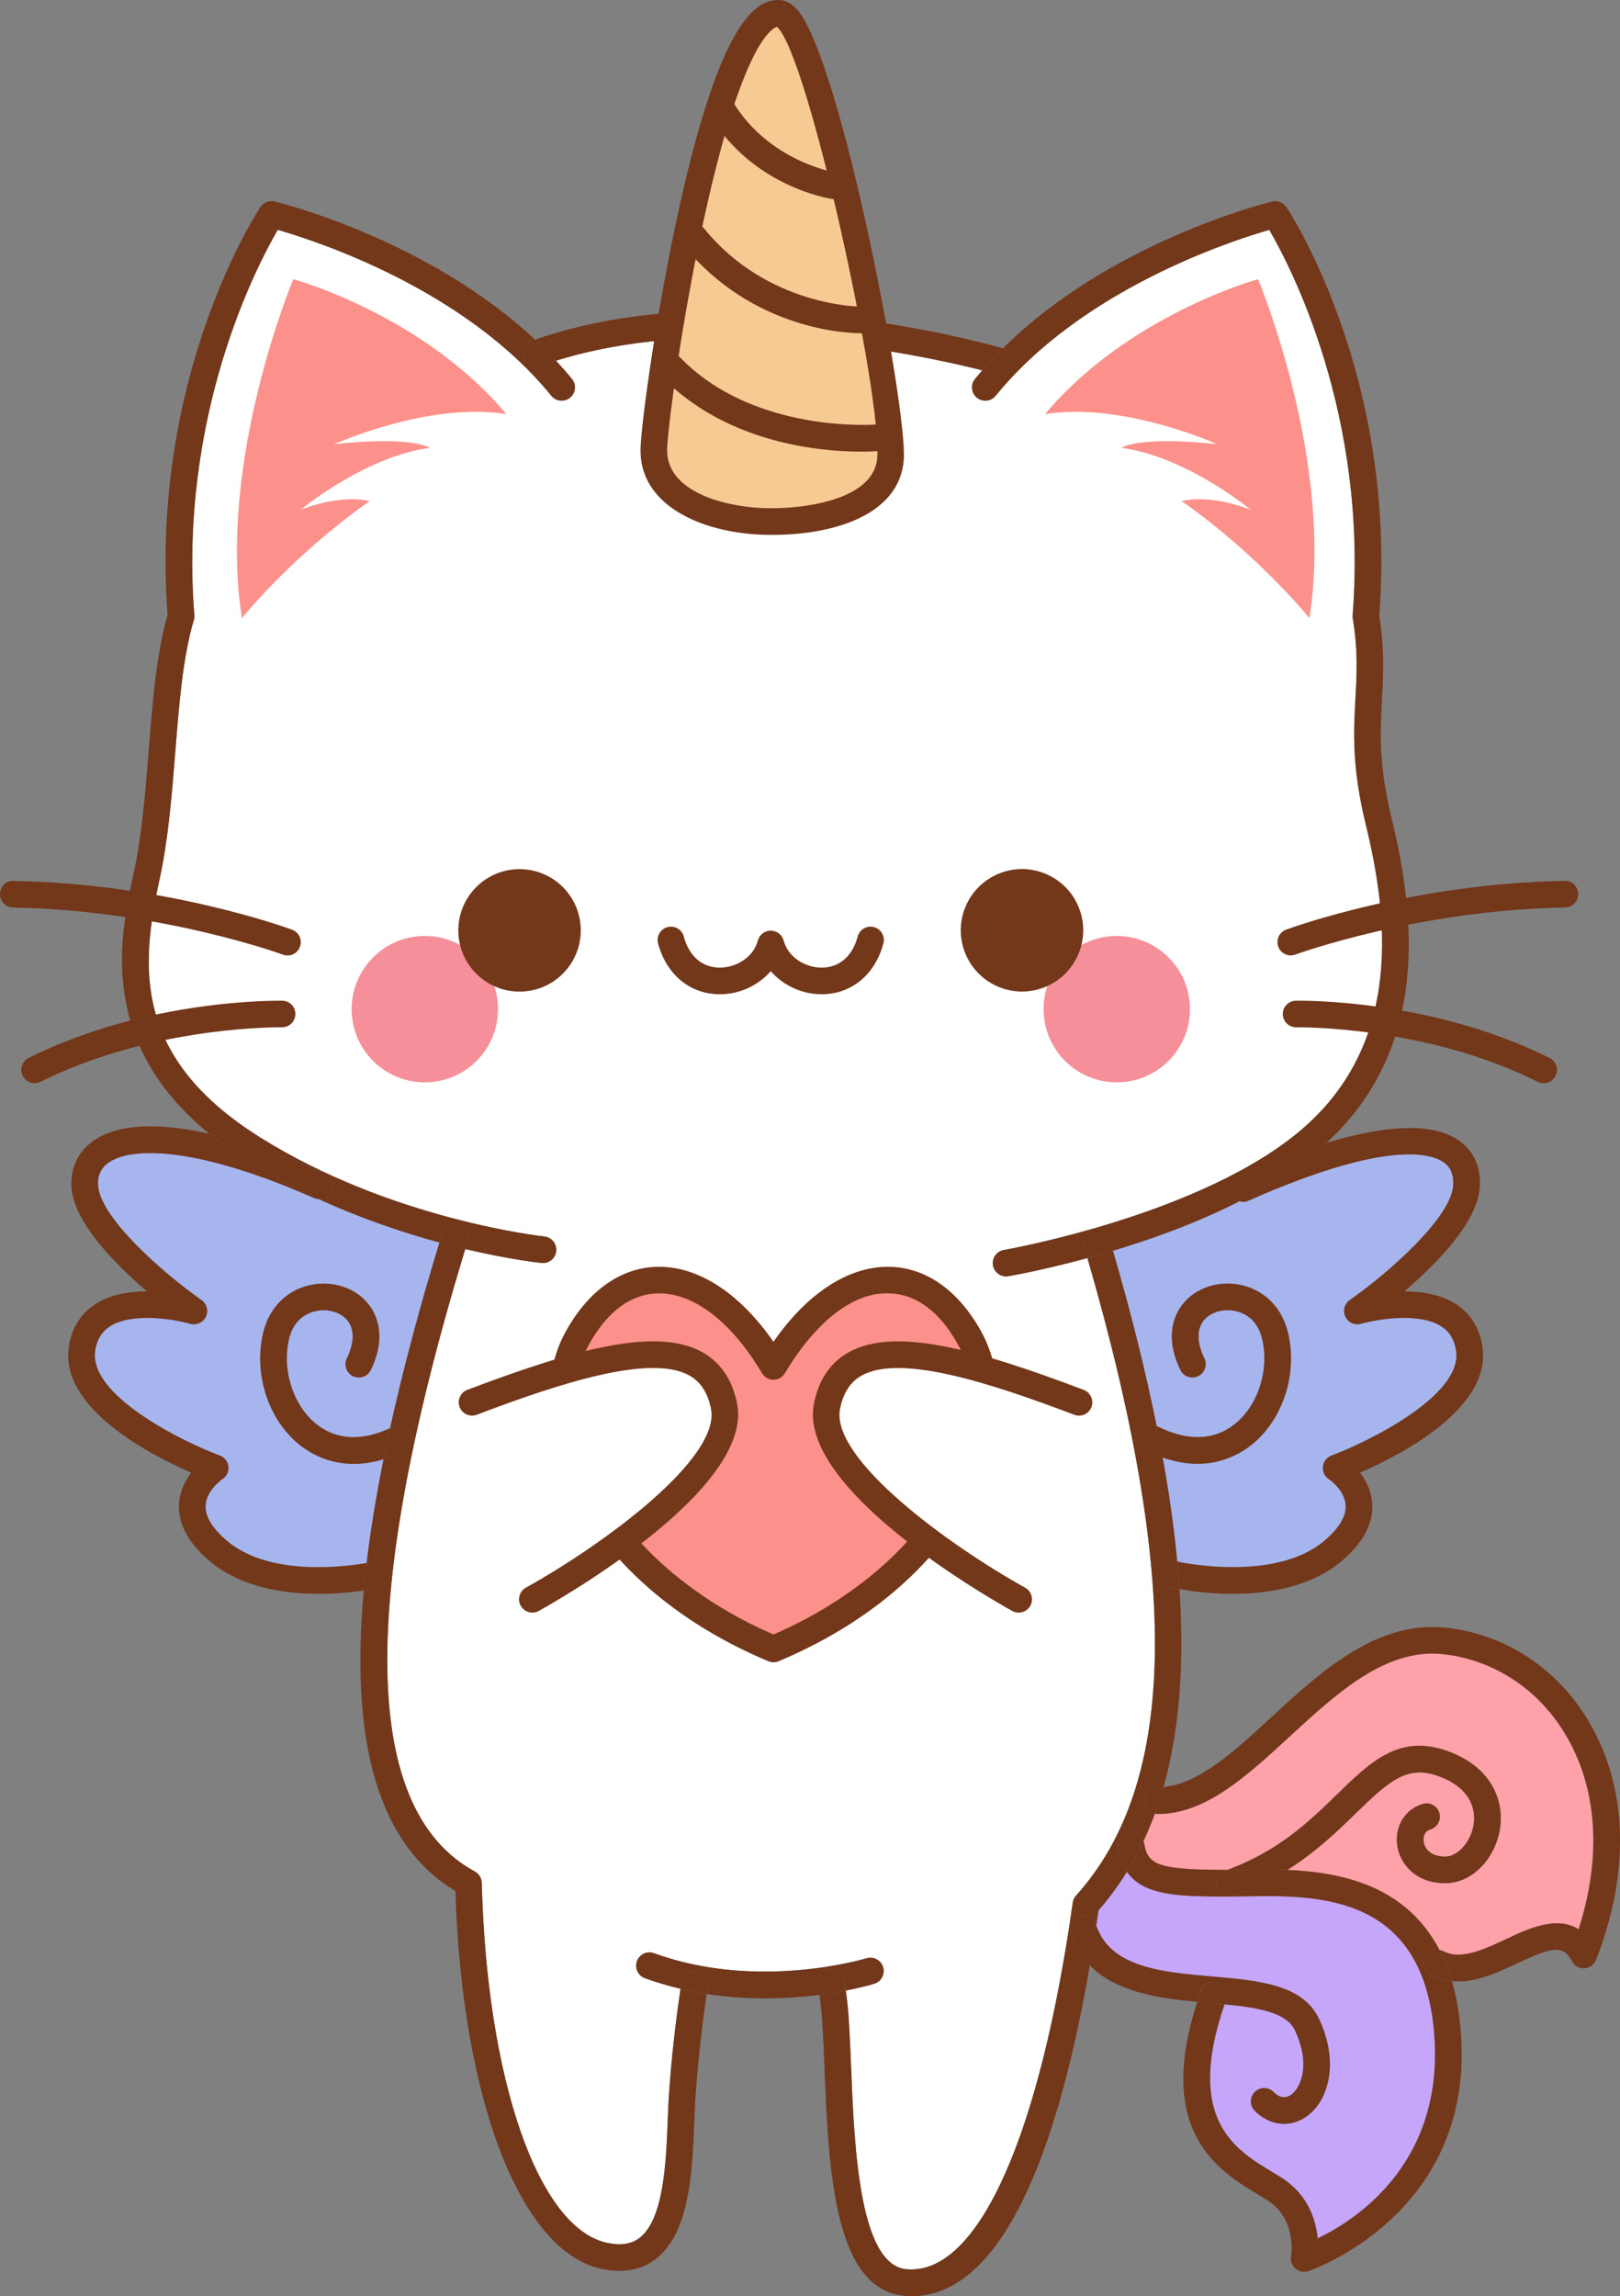 <?xml version="1.0" encoding="UTF-8"?>
<svg id="Layer_2" data-name="Layer 2" xmlns="http://www.w3.org/2000/svg" viewBox="0 0 472.58 669.77">
  <rect x="0" y="0" width="472.58" height="669.77" fill="#808080" stroke="none"/>
  <defs>
    <style>
      .cls-1 {
        fill: #c5a6fb;
      }

      .cls-1, .cls-2, .cls-3, .cls-4, .cls-5, .cls-6, .cls-7, .cls-8 {
        stroke-width: 0px;
      }

      .cls-2 {
        fill: #f58f99;
      }

      .cls-3 {
        fill: #f7ca94;
      }

      .cls-4 {
        fill: #fc908a;
      }

      .cls-5 {
        fill: #fff;
      }

      .cls-6 {
        fill: #a7b5ee;
      }

      .cls-7 {
        fill: #ffa1a8;
      }

      .cls-8 {
        fill: #73371a;
      }
    </style>
  </defs>
  <g id="objects">
    <g>
      <path class="cls-5" d="m293.48,372.32c-1.86,0-3.5-1.34-3.82-3.23-.36-2.11,1.06-4.12,3.17-4.48.58-.1,58.29-10.23,87.39-35.59,29.38-25.61,24.45-62.8,18.19-88.55-4.1-16.87-3.55-26.99-3.01-36.79.39-7.18.77-13.96-.78-23.28-.05-.31-.07-.63-.04-.94,4.6-58.52-18.26-102.03-24.32-112.42-11.22,3.22-54.54,17.29-79.82,48.4-1.35,1.66-3.8,1.92-5.46.56-1.66-1.35-1.92-3.8-.57-5.46.7-.86,1.42-1.69,2.14-2.52-15.23-3.88-76.77-17.78-124.36-2.81,1.6,1.73,3.16,3.49,4.66,5.33,1.35,1.66,1.1,4.11-.56,5.46-1.66,1.35-4.11,1.1-5.46-.56-25.32-31.16-68.59-45.18-79.81-48.4-6.06,10.4-28.92,54.01-24.33,112.42.04.47-.01.95-.15,1.41-3.2,10.81-4.27,24.27-5.41,38.52-1,12.52-2.03,25.46-4.62,37.29-5.52,25.21-7.79,51.78,29.33,75.07,38.32,24.05,82.52,28.88,82.96,28.93,2.13.22,3.68,2.13,3.46,4.26-.21,2-1.89,3.48-3.86,3.48-.13,0-.27,0-.4-.02-.81-.08-9.49-1.03-22.28-4.06-31.22,102.52-30.3,163.62,2.79,181.56,1.22.66,1.99,1.92,2.03,3.31,1.48,57.53,16.5,100.7,36.53,105,4.04.87,7.15.39,9.52-1.45,7.04-5.46,7.7-22.01,8.19-34.09l.11-2.76c.64-14.83,2.83-30.44,3.63-35.8-3.45-.82-6.92-1.82-10.4-3.09-2.01-.74-3.05-2.97-2.31-4.98.74-2.01,2.97-3.05,4.98-2.31,30.25,11.07,61.64,1.59,61.96,1.49,2.05-.63,4.22.51,4.86,2.56.63,2.05-.51,4.22-2.56,4.86-.4.12-3.44,1.04-8.32,1.99.88,5.62,1.2,13.49,1.55,22.34.93,22.94,2.33,57.6,16.08,58.93.49.05.99.07,1.48.07,20.06,0,37.59-39.69,47.1-106.99.11-.77.44-1.48.96-2.06,29.56-32.77,30.62-91.93,3.32-185.97-12.82,3.49-22.12,5.13-23.07,5.29-.22.04-.44.06-.66.06Z"/>
      <path class="cls-6" d="m91.61,349.47c-33.64-14.89-52.98-15.13-59.86-10.39-2.28,1.57-3.31,3.74-3.16,6.63.49,9.36,18.77,25.52,30.18,33.51,1.55,1.09,2.09,3.14,1.27,4.86-.82,1.71-2.75,2.58-4.58,2.05-4.25-1.22-16.75-3.48-23.34.72-2.42,1.54-3.84,3.84-4.35,7.04-2.12,13.27,26.23,26.94,36.33,30.68,1.38.51,2.35,1.75,2.51,3.21.16,1.46-.51,2.88-1.74,3.68-.03.02-4.63,3.14-4.9,7.6-.19,3.19,1.86,6.64,6.08,10.27,12.21,10.47,33.87,7.8,40.9,6.59,1.13-9.44,2.77-19.54,4.94-30.29-3.16.96-6.07,1.37-8.71,1.37-7.38,0-12.72-3.09-15.81-5.58-9.2-7.38-13.53-20.94-10.52-32.97,1.77-7.07,6.88-12.16,13.68-13.62,6.53-1.4,13.2.81,16.99,5.63,2.29,2.91,5.42,9.27.65,19.15-.93,1.93-3.25,2.75-5.18,1.81-1.93-.93-2.74-3.25-1.81-5.18,2.17-4.51,2.26-8.42.24-10.99-1.94-2.47-5.66-3.61-9.27-2.84-2.29.49-6.34,2.17-7.77,7.91-2.26,9.04,1.04,19.57,7.85,25.03,5.85,4.69,13.3,5.1,21.57,1.21,3.64-16.56,8.45-34.61,14.39-54.13-10.38-2.81-22.58-6.87-35.17-12.65-.47-.02-.95-.12-1.41-.32Z"/>
      <path class="cls-7" d="m333.81,537.87c.98,6.37,4.64,7.55,24.18,7.58,15.03-5.49,24.11-14.31,32.12-22.11,9.69-9.43,18.06-17.57,32-12.6,13.45,4.8,16.77,15.04,15.38,23.01-1.54,8.88-8.38,15.58-15.91,15.58-8.55,0-13.18-5.51-13.99-10.97-.82-5.6,2.24-10.59,7.43-12.15,2.05-.61,4.22.55,4.83,2.6.62,2.05-.55,4.22-2.6,4.83-2.29.69-2.05,3.11-1.98,3.59.31,2.1,2.13,4.34,6.3,4.34,3.62,0,7.4-4.19,8.26-9.14.52-3.02.56-10.48-10.35-14.38-8.98-3.21-14.12,1.26-23.97,10.85-5.38,5.24-11.63,11.3-20.01,16.56,15.69.66,34.64,4.54,44.4,23.35.39.07.77.18,1.14.37,5.07,2.67,11.81-.5,18.32-3.56,6.45-3.03,14.76-6.93,21.12-2.83,6.85-21.31,5.5-41.38-3.96-57.07-7.88-13.08-20.79-21.53-35.4-23.19-16.79-1.92-31.08,11.25-44.89,23.97-12.64,11.64-24.59,22.64-38.52,22.64-.29,0-.57-.04-.85-.1-1.01,2.75-2.12,5.41-3.32,7.97.11.27.19.55.24.85Z"/>
      <path class="cls-1" d="m358.69,553.21c-14.06,0-24.99-.03-29.96-7.21-2.47,4.01-5.23,7.76-8.28,11.24-.21,1.48-.43,2.92-.65,4.38,4.09,12.33,19.15,13.65,33.73,14.92,13.59,1.18,26.42,2.3,31.19,12.26,6.11,12.78,2.82,24.05-3.58,28.58-2.04,1.44-4.29,2.15-6.53,2.15-3.02,0-6.04-1.29-8.56-3.8-1.52-1.52-1.52-3.97,0-5.49,1.52-1.52,3.97-1.52,5.49,0,1.72,1.72,3.44,1.99,5.11.8,2.92-2.06,5.78-9.02,1.06-18.89-2.48-5.19-10.9-6.57-20.5-7.48-11.52,33.51,3.06,42.35,13.75,48.81,1.07.65,2.09,1.27,3.03,1.87,7.66,4.93,9.88,12.29,10.4,17.6,11.21-5.41,36.38-21.71,34.09-58.34-2.64-42.3-34.19-41.79-55.07-41.44-1.67.03-3.25.05-4.7.05,0,0,0,0,0,0s0,0-.01,0Z"/>
      <path class="cls-6" d="m386.45,449.34c4.23-3.63,6.28-7.08,6.09-10.27-.27-4.46-4.87-7.58-4.92-7.61-1.21-.81-1.88-2.24-1.71-3.69.17-1.45,1.13-2.69,2.5-3.19,10.1-3.75,38.46-17.43,36.33-30.68-.51-3.2-1.93-5.5-4.35-7.04-6.59-4.19-19.09-1.94-23.35-.72-1.82.52-3.76-.35-4.58-2.06-.82-1.71-.28-3.76,1.27-4.85,11.41-7.99,29.69-24.16,30.18-33.51.16-3.09-.77-5.29-2.86-6.73-3.7-2.55-16.66-6.56-56.91,11.26-.86.38-1.77.41-2.61.17-12.3,6.25-25.46,10.98-36.87,14.41,5.31,18.3,9.56,35.35,12.75,51.18.17.06.34.11.5.19,8.59,4.29,16.32,4.01,22.36-.84,6.81-5.46,10.11-15.99,7.85-25.03-1.44-5.74-5.49-7.42-7.77-7.91-3.6-.77-7.33.37-9.27,2.84-2.02,2.57-1.94,6.47.24,10.99.93,1.93.12,4.25-1.81,5.18-1.93.93-4.25.12-5.18-1.81-4.76-9.89-1.63-16.24.65-19.15,3.79-4.82,10.46-7.03,16.99-5.63,6.8,1.45,11.91,6.55,13.68,13.62,3.01,12.03-1.32,25.59-10.52,32.97-3.1,2.48-8.44,5.58-15.81,5.58-3.04,0-6.44-.54-10.16-1.85,1.93,10.69,3.35,20.81,4.25,30.37,2.16.46,28.96,5.88,43.04-6.18Z"/>
      <path class="cls-8" d="m96.73,347.49c-.66,1.5-2.16,2.36-3.71,2.3,12.58,5.78,24.79,9.83,35.17,12.65.3-.97.58-1.93.88-2.91.63-2.05,2.8-3.2,4.85-2.57,2.05.63,3.2,2.8,2.57,4.85-.26.86-.51,1.69-.77,2.54,12.79,3.03,21.47,3.98,22.28,4.06.14.01.27.02.4.02,1.96,0,3.65-1.49,3.86-3.48.22-2.13-1.33-4.04-3.46-4.26-.44-.05-44.64-4.88-82.96-28.93-37.12-23.29-34.84-49.86-29.33-75.07,2.59-11.83,3.62-24.78,4.62-37.29,1.13-14.25,2.21-27.71,5.41-38.52.13-.46.18-.93.15-1.41-4.59-58.4,18.27-102.01,24.33-112.42,11.22,3.22,54.5,17.24,79.81,48.4,1.35,1.66,3.8,1.92,5.46.56,1.66-1.35,1.92-3.8.56-5.46-1.5-1.84-3.06-3.61-4.66-5.33-1.36.43-2.71.87-4.04,1.35-2.02.72-4.24-.33-4.96-2.35-.72-2.02.33-4.24,2.35-4.96.18-.06.36-.12.53-.18-31.07-29.11-73.93-39.81-75.95-40.3-1.59-.39-3.25.27-4.15,1.63-1.33,2-32.29,49.72-27.08,118.97-3.27,11.44-4.36,25.03-5.5,39.41-.98,12.26-1.98,24.93-4.46,36.25-3.84,17.57-10.69,48.94,22.1,75.67,9.83,2.21,21.14,6.1,33.73,11.67,1.96.87,2.85,3.16,1.98,5.12Z"/>
      <path class="cls-8" d="m294.89,106.33c-.49,1.7-2.04,2.8-3.73,2.8-.36,0-.72-.05-1.08-.15-.09-.03-1.33-.38-3.52-.94-.72.83-1.44,1.67-2.14,2.52-1.35,1.66-1.1,4.11.57,5.46,1.66,1.35,4.11,1.1,5.46-.56,25.28-31.11,68.6-45.18,79.82-48.4,6.06,10.38,28.92,53.9,24.32,112.42-.03.31-.01.63.04.94,1.54,9.31,1.17,16.09.78,23.28-.54,9.79-1.09,19.92,3.01,36.79,6.26,25.74,11.19,62.93-18.19,88.55-29.09,25.36-86.81,35.49-87.39,35.59-2.11.36-3.53,2.37-3.17,4.48.32,1.89,1.96,3.23,3.82,3.23.22,0,.44-.02.66-.06.95-.16,10.26-1.8,23.07-5.29-.35-1.22-.69-2.42-1.06-3.65-.61-2.06.57-4.22,2.62-4.82,2.06-.61,4.22.57,4.82,2.62.37,1.25.71,2.47,1.07,3.71,11.42-3.43,24.58-8.16,36.87-14.41-1.08-.3-2.03-1.05-2.52-2.15-.87-1.96.02-4.25,1.98-5.12,9.55-4.23,18.23-7.5,26.01-9.83,30.65-28.29,25.55-67.46,18.93-94.68-3.83-15.75-3.31-25.3-2.8-34.53.39-7.17.8-14.58-.79-24.5,5.3-69.37-25.74-117.2-27.06-119.21-.9-1.36-2.56-2.02-4.15-1.63-2.08.51-47.38,11.82-78.6,42.86,1.87.71,2.92,2.73,2.35,4.69Z"/>
      <path class="cls-8" d="m162.19,105.23c47.6-14.97,109.14-1.07,124.36,2.81,1.92-2.22,3.92-4.35,5.98-6.4-.1-.04-.19-.09-.29-.12-3.21-.93-79.03-22.49-136.16-2.44,2.1,1.97,4.14,4.02,6.11,6.15Z"/>
      <path class="cls-8" d="m153.19,104.22c.72,2.02,2.94,3.07,4.96,2.35,1.33-.47,2.68-.92,4.04-1.35-1.97-2.14-4.02-4.19-6.11-6.15-.18.06-.36.12-.53.18-2.02.72-3.07,2.94-2.35,4.96Z"/>
      <path class="cls-8" d="m290.08,108.98c.36.1.72.15,1.08.15,1.68,0,3.23-1.1,3.73-2.8.57-1.96-.48-3.98-2.35-4.69-2.06,2.05-4.06,4.18-5.98,6.4,2.19.56,3.43.91,3.52.94Z"/>
      <path class="cls-8" d="m241.27,574.3c2.07-.54,4.19.7,4.74,2.78.28,1.05.51,2.25.72,3.57,4.88-.95,7.92-1.86,8.32-1.99,2.05-.63,3.19-2.81,2.56-4.86-.63-2.05-2.81-3.19-4.86-2.56-.31.1-31.7,9.58-61.96-1.49-2.01-.74-4.24.3-4.98,2.31-.74,2.01.3,4.24,2.31,4.98,3.48,1.27,6.96,2.27,10.4,3.09.16-1.1.27-1.78.29-1.91.34-2.12,2.33-3.54,4.45-3.22,2.12.34,3.56,2.33,3.22,4.45,0,.04-.13.83-.33,2.2,5.93.92,11.66,1.28,16.99,1.28,5.91,0,11.3-.44,15.92-1.04-.17-1.07-.35-2.03-.56-2.85-.54-2.07.7-4.19,2.78-4.74Z"/>
      <path class="cls-8" d="m194.89,615.93l-.11,2.76c-.48,12.08-1.15,28.62-8.19,34.09-2.37,1.84-5.49,2.31-9.52,1.45-20.03-4.29-35.05-47.47-36.53-105-.04-1.39-.81-2.65-2.03-3.31-33.09-17.95-34.01-79.04-2.79-181.56-2.38-.56-4.89-1.2-7.53-1.92-5.94,19.53-10.74,37.57-14.39,54.13.26-.12.52-.24.79-.37,1.92-.96,4.25-.18,5.21,1.74.96,1.92.18,4.25-1.74,5.21-2.15,1.08-4.21,1.89-6.17,2.49-2.16,10.76-3.81,20.86-4.94,30.29,1.4-.24,2.23-.43,2.28-.44,2.08-.48,4.17.82,4.66,2.91.48,2.09-.82,4.17-2.91,4.65-.29.07-2.08.47-4.86.88-4.15,45.45,4.74,74.43,26.72,87.68,1.94,60.97,18.96,105.13,42.6,110.2,1.84.39,3.6.59,5.27.59,4.07,0,7.64-1.17,10.64-3.5,9.89-7.68,10.61-25.55,11.19-39.91l.11-2.74c.61-13.97,2.69-29.08,3.5-34.62-2.51-.39-5.06-.9-7.63-1.51-.8,5.35-2.99,20.97-3.63,35.8Z"/>
      <path class="cls-8" d="m133.92,356.96c-2.05-.63-4.22.52-4.85,2.57-.3.98-.58,1.93-.88,2.91,2.64.72,5.16,1.35,7.53,1.92.26-.85.5-1.68.77-2.54.63-2.05-.52-4.22-2.57-4.85Z"/>
      <path class="cls-8" d="m203.26,575c-2.12-.32-4.11,1.1-4.45,3.22-.02.14-.13.81-.29,1.91,2.57.61,5.12,1.12,7.63,1.51.2-1.37.33-2.16.33-2.2.34-2.12-1.1-4.11-3.22-4.45Z"/>
      <path class="cls-8" d="m312.3,563.69c-.64-2.05.49-4.22,2.54-4.87,2.05-.64,4.23.49,4.87,2.54.03.09.07.17.1.26.22-1.45.44-2.9.65-4.38,3.05-3.48,5.8-7.23,8.28-11.24-1.26-1.82-2.15-4.09-2.59-6.95-.33-2.12,1.13-4.1,3.25-4.43,1.83-.29,3.53.75,4.19,2.39,1.2-2.57,2.32-5.22,3.32-7.97-1.74-.39-3.04-1.93-3.04-3.78,0-2.14,1.74-3.88,3.88-3.88.55,0,1.11-.04,1.66-.09,4.58-16.2,6.14-35.35,4.67-57.73-1.44-.26-2.35-.46-2.55-.5-2.09-.48-3.39-2.57-2.91-4.65.48-2.09,2.58-3.39,4.66-2.91.01,0,.07.01.15.03-.9-9.56-2.32-19.68-4.25-30.37-1.52-.54-3.09-1.19-4.72-2-1.92-.96-2.69-3.29-1.74-5.21.88-1.75,2.9-2.54,4.71-1.93-3.19-15.84-7.44-32.88-12.75-51.18-2.59.78-5.08,1.49-7.46,2.14,27.3,94.04,26.24,153.2-3.32,185.97-.52.57-.85,1.29-.96,2.06-9.51,67.31-27.04,107-47.1,106.99-.49,0-.99-.02-1.48-.07-13.76-1.33-15.16-36-16.08-58.93-.36-8.85-.68-16.72-1.55-22.34-2.2.43-4.78.86-7.67,1.23.8,5.18,1.13,13.1,1.46,21.42,1.16,28.68,2.6,64.36,23.09,66.35.81.08,1.61.12,2.41.12,23.2,0,41.01-33.18,51.9-96.48-2.44-2.52-4.39-5.65-5.63-9.59Z"/>
      <path class="cls-8" d="m318.78,358.5c-2.06.61-3.23,2.77-2.62,4.82.36,1.23.7,2.43,1.06,3.65,2.38-.65,4.87-1.36,7.46-2.14-.36-1.24-.7-2.46-1.07-3.71-.61-2.06-2.77-3.23-4.82-2.62Z"/>
      <path class="cls-8" d="m246,577.08c-.54-2.07-2.66-3.32-4.74-2.78-2.07.54-3.32,2.66-2.78,4.74.21.81.4,1.78.56,2.85,2.89-.37,5.46-.81,7.67-1.23-.21-1.32-.44-2.51-.72-3.57Z"/>
      <path class="cls-8" d="m361.55,350.42c.84.23,1.75.21,2.61-.17,40.25-17.81,53.21-13.81,56.91-11.26,2.09,1.44,3.02,3.64,2.86,6.73-.49,9.36-18.77,25.52-30.18,33.51-1.55,1.09-2.09,3.14-1.27,4.85.82,1.71,2.75,2.58,4.58,2.06,4.26-1.22,16.75-3.48,23.35.72,2.42,1.54,3.84,3.84,4.35,7.04,2.12,13.25-26.23,26.93-36.33,30.68-1.37.51-2.33,1.75-2.5,3.19-.17,1.45.5,2.88,1.71,3.69.05.03,4.65,3.15,4.92,7.61.19,3.19-1.86,6.64-6.09,10.27-14.08,12.07-40.87,6.65-43.04,6.18.26,2.72.48,5.41.66,8.04,3.13.55,8.81,1.36,15.46,1.36,10.3,0,22.92-1.93,31.97-9.68,6.21-5.32,9.16-10.94,8.78-16.71-.24-3.67-1.83-6.69-3.57-8.94,12.23-5.33,38.56-19,35.69-36.91-.87-5.45-3.52-9.61-7.87-12.37-4.35-2.76-9.83-3.61-14.9-3.62,9.54-8.13,21.49-20.3,22.03-30.55.31-5.84-1.84-10.52-6.21-13.53-7.27-5.01-20.37-4.71-38.45.72-.56.52-1.11,1.04-1.7,1.55-6.87,5.99-15.1,11.14-23.77,15.55Z"/>
      <path class="cls-8" d="m359.03,348.27c.49,1.1,1.44,1.85,2.52,2.15,8.67-4.4,16.9-9.56,23.77-15.55.59-.51,1.14-1.04,1.7-1.55-7.77,2.33-16.45,5.6-26.01,9.83-1.96.87-2.85,3.16-1.98,5.12Z"/>
      <path class="cls-8" d="m343.27,455.49c-2.08-.48-4.17.82-4.66,2.91-.48,2.09.82,4.17,2.91,4.65.2.05,1.1.25,2.55.5-.17-2.63-.4-5.32-.66-8.04-.08-.02-.14-.03-.15-.03Z"/>
      <path class="cls-8" d="m365.14,421.42c9.2-7.38,13.53-20.94,10.52-32.97-1.77-7.07-6.88-12.16-13.68-13.62-6.54-1.4-13.2.81-16.99,5.63-2.29,2.91-5.42,9.27-.65,19.15.93,1.93,3.25,2.74,5.18,1.81,1.93-.93,2.74-3.25,1.81-5.18-2.17-4.51-2.26-8.42-.24-10.99,1.94-2.47,5.66-3.61,9.27-2.84,2.29.49,6.34,2.17,7.77,7.91,2.26,9.04-1.04,19.57-7.85,25.03-6.04,4.84-13.77,5.13-22.36.84-.16-.08-.33-.13-.5-.19.62,3.09,1.2,6.14,1.74,9.13,3.72,1.31,7.12,1.85,10.16,1.85,7.38,0,12.72-3.09,15.81-5.58Z"/>
      <path class="cls-8" d="m332.71,417.94c-.96,1.92-.18,4.25,1.74,5.21,1.63.82,3.2,1.47,4.72,2-.54-3-1.12-6.04-1.74-9.13-1.81-.61-3.83.17-4.71,1.93Z"/>
      <path class="cls-8" d="m66.06,449.34c-4.23-3.63-6.28-7.08-6.08-10.27.27-4.46,4.87-7.58,4.9-7.6,1.23-.8,1.91-2.23,1.74-3.68-.16-1.46-1.13-2.7-2.51-3.21-10.1-3.74-38.46-17.41-36.33-30.68.51-3.2,1.94-5.5,4.35-7.04,6.6-4.19,19.09-1.94,23.34-.72,1.83.53,3.76-.34,4.58-2.05.82-1.71.28-3.77-1.27-4.86-11.41-7.99-29.69-24.16-30.18-33.51-.15-2.9.88-5.07,3.16-6.63,6.88-4.74,26.22-4.5,59.86,10.39.46.2.94.3,1.41.32-7.08-3.25-14.27-7.03-21.31-11.45-3.97-2.49-7.51-5.04-10.69-7.64-15.14-3.41-26.71-2.81-33.68,1.99-4.49,3.09-6.8,7.86-6.5,13.44.54,10.25,12.5,22.41,22.03,30.55-5.06.01-10.54.86-14.9,3.62-4.35,2.76-7,6.92-7.87,12.37-2.87,17.91,23.46,31.58,35.69,36.91-1.73,2.25-3.32,5.27-3.57,8.94-.38,5.77,2.57,11.39,8.78,16.71,9.05,7.76,21.67,9.68,31.97,9.68,5.25,0,9.88-.5,13.14-.98.24-2.62.51-5.28.84-8-7.03,1.21-28.69,3.88-40.9-6.59Z"/>
      <path class="cls-8" d="m93.02,349.79c1.55.06,3.04-.8,3.71-2.3.87-1.96-.02-4.25-1.98-5.12-12.59-5.57-23.9-9.46-33.73-11.67,3.18,2.59,6.72,5.15,10.69,7.64,7.05,4.42,14.24,8.2,21.31,11.45Z"/>
      <path class="cls-8" d="m113.9,458.4c-.48-2.09-2.57-3.39-4.66-2.91-.05.01-.88.2-2.28.44-.32,2.73-.6,5.39-.84,8,2.78-.41,4.57-.81,4.86-.88,2.09-.48,3.39-2.57,2.91-4.65Z"/>
      <path class="cls-8" d="m92.23,415.37c-6.81-5.46-10.11-15.99-7.85-25.03,1.44-5.74,5.49-7.42,7.77-7.91,3.61-.77,7.33.37,9.27,2.84,2.02,2.57,1.94,6.47-.24,10.99-.93,1.93-.12,4.25,1.81,5.18,1.93.93,4.25.12,5.18-1.81,4.76-9.89,1.63-16.24-.65-19.15-3.79-4.82-10.46-7.03-16.99-5.63-6.8,1.45-11.91,6.55-13.68,13.62-3.01,12.03,1.32,25.59,10.52,32.97,3.1,2.48,8.44,5.58,15.81,5.58,2.64,0,5.55-.4,8.71-1.37.6-2.97,1.23-5.99,1.9-9.06-8.28,3.89-15.72,3.49-21.57-1.21Z"/>
      <path class="cls-8" d="m118.06,423.15c1.92-.96,2.69-3.29,1.74-5.21-.96-1.92-3.29-2.7-5.21-1.74-.26.13-.53.25-.79.37-.68,3.07-1.31,6.09-1.9,9.06,1.96-.6,4.01-1.41,6.17-2.49Z"/>
      <path class="cls-8" d="m355.35,578.28c2.02.72,3.07,2.95,2.34,4.96-.17.48-.32.95-.49,1.42,9.6.92,18.02,2.3,20.5,7.48,4.72,9.88,1.86,16.83-1.06,18.89-1.68,1.19-3.4.92-5.11-.8-1.51-1.52-3.97-1.52-5.49,0-1.52,1.52-1.52,3.97,0,5.49,2.51,2.51,5.53,3.8,8.56,3.8,2.25,0,4.49-.71,6.53-2.15,6.41-4.53,9.69-15.8,3.58-28.58-4.76-9.96-17.6-11.08-31.19-12.26-14.58-1.27-29.64-2.59-33.73-14.92-.6,3.99-1.23,7.88-1.88,11.66,7.61,7.83,20.07,9.62,31.33,10.67.35-1.09.73-2.19,1.13-3.33.72-2.02,2.95-3.06,4.96-2.34Z"/>
      <path class="cls-8" d="m319.7,561.36c-.64-2.05-2.82-3.18-4.87-2.54-2.05.64-3.18,2.82-2.54,4.87,1.24,3.94,3.18,7.08,5.63,9.59.65-3.78,1.28-7.67,1.88-11.66-.03-.09-.07-.17-.1-.26Z"/>
      <path class="cls-8" d="m415.82,570.81c.81-1.53,2.49-2.28,4.1-2-9.76-18.81-28.71-22.69-44.4-23.35-4.49,2.82-9.59,5.42-15.52,7.53-.43.15-.86.22-1.29.22,1.46,0,3.03-.03,4.7-.05,20.89-.35,52.43-.86,55.07,41.44,2.29,36.63-22.88,52.94-34.09,58.34-.52-5.3-2.74-12.67-10.4-17.6-.94-.6-1.96-1.22-3.03-1.87-10.7-6.46-25.27-15.3-13.75-48.81-1.43-.14-2.88-.26-4.35-.39-1.18-.1-2.39-.21-3.6-.32-12.36,38,6.37,49.33,17.69,56.17,1.01.61,1.97,1.19,2.85,1.76,8.5,5.46,6.89,15.83,6.82,16.25-.24,1.34.25,2.71,1.28,3.61.72.62,1.62.95,2.54.95.41,0,.81-.06,1.21-.19.48-.16,47.84-16.29,44.59-68.37-.38-6.15-1.32-11.52-2.7-16.23-2.04-.21-4.08-.77-6.09-1.83-1.9-1-2.63-3.35-1.63-5.24Z"/>
      <path class="cls-8" d="m358.69,553.21c-1.59,0-3.08-.99-3.65-2.58-.72-2.02.34-4.24,2.36-4.96.2-.07.39-.15.6-.23-19.55-.03-23.21-1.21-24.18-7.58-.05-.3-.13-.58-.24-.85-1.47,3.13-3.07,6.13-4.84,8.99,4.96,7.18,15.89,7.21,29.96,7.21Z"/>
      <path class="cls-8" d="m329.39,534.62c-2.12.33-3.57,2.31-3.25,4.43.44,2.87,1.33,5.13,2.59,6.95,1.76-2.86,3.37-5.86,4.84-8.99-.65-1.64-2.36-2.68-4.19-2.39Z"/>
      <path class="cls-8" d="m357.21,584.67c.16-.47.31-.94.49-1.42.72-2.02-.33-4.24-2.34-4.96-2.01-.72-4.24.33-4.96,2.34-.41,1.13-.78,2.24-1.13,3.33,1.22.11,2.42.22,3.6.32,1.47.13,2.92.25,4.35.39Z"/>
      <polygon class="cls-8" points="358.69 553.21 358.7 553.21 358.71 553.21 358.7 553.21 358.69 553.21"/>
      <path class="cls-8" d="m419.51,518.05c10.91,3.9,10.87,11.35,10.35,14.38-.86,4.95-4.64,9.14-8.26,9.14-4.18,0-6-2.24-6.3-4.34-.07-.48-.3-2.9,1.98-3.59,2.05-.62,3.22-2.78,2.6-4.83-.62-2.05-2.78-3.22-4.83-2.6-5.2,1.56-8.26,6.56-7.43,12.15.8,5.46,5.44,10.97,13.99,10.97,7.53,0,14.37-6.7,15.91-15.58,1.38-7.98-1.93-18.21-15.38-23.01-13.94-4.98-22.31,3.17-32,12.6-8.01,7.8-17.09,16.62-32.12,22.11.24,0,.46,0,.7,0,1.42,0,2.96-.03,4.59-.05,3.63-.06,7.8-.12,12.23.07,8.39-5.27,14.64-11.33,20.01-16.56,9.85-9.59,14.99-14.06,23.97-10.85Z"/>
      <path class="cls-8" d="m363.29,545.4c-1.63.03-3.17.05-4.59.05-.24,0-.47,0-.7,0-.2.07-.39.15-.6.23-2.02.72-3.07,2.94-2.36,4.96.56,1.59,2.05,2.58,3.65,2.58h.02c.43,0,.86-.07,1.29-.22,5.93-2.11,11.03-4.7,15.52-7.53-4.43-.19-8.6-.12-12.23-.07Z"/>
      <path class="cls-8" d="m422.03,474.82c-20.31-2.3-36.63,12.72-51.03,25.97-10.91,10.05-21.25,19.55-31.59,20.49-.75,2.67-1.59,5.25-2.51,7.76.27.06.55.1.85.1,13.93,0,25.87-11,38.52-22.64,13.82-12.72,28.1-25.89,44.89-23.97,14.61,1.66,27.51,10.11,35.4,23.19,9.46,15.69,10.81,35.76,3.96,57.07-6.36-4.1-14.67-.2-21.12,2.83-6.51,3.06-13.26,6.23-18.32,3.56-.37-.19-.75-.3-1.14-.37,1.41,2.71,2.63,5.71,3.61,9.08.62.06,1.23.1,1.85.1,5.95,0,11.88-2.79,17.31-5.34,10.18-4.78,13.3-5.39,15.83-.56.71,1.35,2.13,2.15,3.65,2.07,1.52-.08,2.85-1.05,3.4-2.46,10.1-25.85,9.25-50.7-2.38-69.99-9.14-15.16-24.14-24.96-41.17-26.89Z"/>
      <path class="cls-8" d="m333.86,525.26c0,1.85,1.3,3.4,3.04,3.78.92-2.51,1.76-5.09,2.51-7.76-.55.05-1.11.09-1.66.09-2.14,0-3.88,1.74-3.88,3.88Z"/>
      <path class="cls-8" d="m415.82,570.81c-1,1.9-.27,4.24,1.63,5.24,2.01,1.06,4.05,1.63,6.09,1.83-.99-3.36-2.21-6.37-3.61-9.08-1.62-.28-3.3.47-4.1,2Z"/>
      <g>
        <path class="cls-3" d="m227.22,3.89c-19.4-.71-35.94,112.11-36.48,126.86-.54,14.74,17.11,20.82,31.85,21.36,14.74.54,35.86-3.35,37.17-18.07S238.86,4.31,227.22,3.89Z"/>
        <path class="cls-8" d="m225.4,156.03c-.99,0-1.98-.02-2.95-.05-18.15-.66-36.2-8.77-35.59-25.38.3-8.03,4.79-40.68,11.26-69.92C210.04,6.8,220.24,0,226.99,0c.12,0,.25,0,.38,0,1.85.07,3.6,1.02,5.2,2.83,12.7,14.4,32.36,117.08,31.06,131.54-1.43,16.08-20.85,21.65-38.22,21.65Zm1.26-148.2c-1.92.6-10.24,6.03-20.97,54.52-6.78,30.64-10.83,61.92-11.07,68.53-.47,12.86,17.45,16.95,28.11,17.34,10.96.4,32.06-2.12,33.16-14.53,1.56-17.52-20.04-117.7-29.23-125.85Z"/>
        <path class="cls-8" d="m243.26,58.07c-.19,0-.38-.01-.57-.04-.92-.14-22.8-3.59-35.34-23.97-1.12-1.83-.55-4.22,1.28-5.34,1.83-1.13,4.22-.55,5.34,1.27,10.59,17.22,29.68,20.33,29.87,20.36,2.11.33,3.57,2.3,3.25,4.42-.29,1.92-1.94,3.3-3.83,3.3Z"/>
        <path class="cls-8" d="m250.96,97.2c-3.19,0-31.42-.73-51.67-25.75-1.35-1.67-1.09-4.11.58-5.46,1.65-1.35,4.1-1.1,5.46.58,18.57,22.95,45.78,22.85,45.75,22.87,2.16-.08,3.91,1.68,3.94,3.82.04,2.14-1.67,3.9-3.81,3.94h-.25Z"/>
        <path class="cls-8" d="m251.2,131.74c-11.51,0-39.32-2.24-58.5-22.21-1.48-1.55-1.44-4.01.11-5.49,1.53-1.48,4-1.44,5.48.11,21.6,22.48,57.14,19.7,57.48,19.68,2.21-.16,4.02,1.4,4.2,3.53.18,2.13-1.39,4.01-3.52,4.2-.33.03-2.23.18-5.25.18Z"/>
      </g>
      <path class="cls-8" d="m83.85,278.7c-.45,0-.9-.08-1.34-.24-.35-.13-35.67-12.98-78.69-13.73-2.14-.04-3.85-1.81-3.81-3.95.04-2.15,1.53-3.93,3.95-3.81,44.4.78,79.76,13.67,81.24,14.22,2.02.74,3.04,2.98,2.3,4.99-.58,1.57-2.06,2.54-3.64,2.54Z"/>
      <path class="cls-8" d="m10.09,315.96c-1.42,0-2.79-.79-3.47-2.14-.96-1.92-.18-4.25,1.73-5.21,34.6-17.3,72.39-16.69,74.02-16.71,2.14.05,3.85,1.82,3.8,3.96-.04,2.12-1.77,3.8-3.88,3.8-.04,0,.14,0-.62,0-4.7,0-39.15.55-69.85,15.9-.56.28-1.15.41-1.74.41Z"/>
      <path class="cls-8" d="m376.54,278.7c-1.58,0-3.06-.97-3.64-2.54-.74-2.01.28-4.25,2.3-4.99,1.48-.55,36.84-13.44,81.24-14.22,2.11-.15,3.91,1.67,3.95,3.81.04,2.14-1.67,3.91-3.81,3.95-43.09.75-78.34,13.61-78.69,13.73-.44.16-.89.24-1.34.24Z"/>
      <path class="cls-8" d="m450.3,315.96c-.59,0-1.18-.13-1.74-.41-32.88-16.44-70.03-15.89-70.39-15.89h-.08c-2.11,0-3.84-1.69-3.88-3.8-.04-2.14,1.66-3.91,3.8-3.96,1.61,0,39.41-.59,74.03,16.71,1.92.96,2.69,3.29,1.73,5.21-.68,1.36-2.05,2.15-3.47,2.15Z"/>
      <path class="cls-2" d="m304.43,294.37c0,11.79,9.56,21.35,21.35,21.35s21.35-9.56,21.35-21.35-9.56-21.35-21.35-21.35-21.35,9.56-21.35,21.35Z"/>
      <path class="cls-2" d="m145.28,294.37c0,11.79-9.56,21.35-21.35,21.35s-21.35-9.56-21.35-21.35,9.56-21.35,21.35-21.35,21.35,9.56,21.35,21.35Z"/>
      <path class="cls-8" d="m169.42,271.39c0,9.86-7.99,17.86-17.86,17.86s-17.86-7.99-17.86-17.86,7.99-17.86,17.86-17.86,17.86,7.99,17.86,17.86Z"/>
      <path class="cls-8" d="m239.69,290.02c-5.8,0-11.25-2.6-14.84-6.73-3.59,4.12-9.03,6.73-14.84,6.73h-.06c-8.65-.02-15.54-5.71-17.98-14.83-.55-2.07.68-4.2,2.76-4.75,2.09-.55,4.2.69,4.75,2.75,1.53,5.75,5.35,9.05,10.49,9.07h.03c4.44,0,9.67-2.72,11.09-7.93.46-1.69,2-2.86,3.75-2.86s3.28,1.17,3.75,2.86c1.42,5.21,6.65,7.93,11.09,7.93h.03c5.14-.02,8.96-3.32,10.49-9.07.55-2.06,2.67-3.3,4.75-2.75,2.08.55,3.3,2.68,2.75,4.75-2.43,9.12-9.32,14.81-17.97,14.83h-.06Z"/>
      <circle class="cls-8" cx="298.14" cy="271.39" r="17.86" transform="translate(-65.91 444.61) rotate(-67.76)"/>
      <path class="cls-4" d="m225.63,481c51.51-21.54,71.18-65.56,57.13-90.85-14.05-25.29-39.33-21.54-57.13,8.43-17.79-29.97-43.08-33.72-57.13-8.43-14.05,25.29,5.62,69.31,57.13,90.85Z"/>
      <path class="cls-8" d="m225.63,484.88c-.51,0-1.02-.1-1.5-.3-30.13-12.6-52.22-33.72-60.62-57.94-4.89-14.09-4.32-27.72,1.6-38.37,6.64-11.94,16.16-18.6,26.8-18.75.12,0,.25,0,.38,0,11.72,0,23.64,7.88,33.34,21.88,9.71-14,21.63-21.88,33.35-21.88.12,0,.25,0,.38,0,10.65.15,20.17,6.81,26.8,18.75,5.92,10.66,6.48,24.29,1.6,38.37-8.4,24.22-30.5,45.34-60.63,57.94-.48.2-.99.3-1.5.3Zm-33.34-107.6c-.09,0-.18,0-.27,0-7.86.11-14.83,5.22-20.13,14.76-4.83,8.7-5.21,20.09-1.05,32.06,7.43,21.42,27.85,41.02,54.79,52.68,26.94-11.66,47.36-31.27,54.79-52.68,4.15-11.97,3.78-23.36-1.05-32.06-5.3-9.54-12.26-14.65-20.13-14.76-10.3-.43-21.39,8.33-30.27,23.28-.7,1.18-1.97,1.9-3.34,1.9h0c-1.37,0-2.64-.72-3.34-1.9-8.79-14.82-19.71-23.29-30-23.29Z"/>
      <path class="cls-5" d="m137.69,409.07c40.89-15.53,68.84-21.74,73.5,1.04,4.66,22.77-55.9,56.42-55.9,56.42l-17.6-57.45Z"/>
      <path class="cls-8" d="m155.3,470.4c-1.37,0-2.69-.72-3.4-2-1.04-1.87-.36-4.24,1.51-5.28,22.45-12.48,56.96-37.7,53.98-52.25-.96-4.68-3.04-7.84-6.37-9.68-11.4-6.27-37.71,2.29-61.94,11.49-2.01.77-4.25-.25-5.01-2.25-.76-2,.25-4.25,2.25-5.01,31.44-11.93,55.11-18.38,68.45-11.04,5.37,2.95,8.81,7.98,10.23,14.93,5.08,24.85-51.36,57-57.81,60.59-.6.33-1.24.49-1.88.49Z"/>
      <path class="cls-5" d="m314.76,409.07c-40.89-15.53-68.84-21.74-73.5,1.04-4.66,22.77,55.9,56.42,55.9,56.42l17.6-57.45Z"/>
      <path class="cls-8" d="m297.15,470.4c-.63,0-1.28-.16-1.88-.49-6.45-3.58-62.9-35.74-57.81-60.59,1.42-6.95,4.86-11.97,10.24-14.93,13.35-7.34,37.01-.89,68.44,11.04,2,.76,3.01,3,2.25,5.01-.76,2.01-2.98,3.02-5.01,2.25-24.23-9.2-50.52-17.77-61.94-11.49-3.33,1.83-5.41,5-6.37,9.68-2.98,14.55,31.53,39.77,53.98,52.25,1.87,1.04,2.55,3.4,1.51,5.28-.71,1.28-2.03,2-3.4,2Z"/>
      <path class="cls-4" d="m381.99,180.3c7.25-46.06-15.01-98.86-15.01-98.86,0,0-37.78,10.35-62.11,39.34,22.77-3.62,50.2,8.8,50.2,8.8,0,0-20.7-2.59-27.95,1.04,19.15,2.59,37.78,18.12,37.78,18.12,0,0-10.87-4.66-20.19-2.59,22.77,16.04,37.27,34.16,37.27,34.16Z"/>
      <path class="cls-4" d="m70.57,180.3c-7.25-46.06,15.01-98.86,15.01-98.86,0,0,37.78,10.35,62.11,39.34-22.77-3.62-50.21,8.8-50.21,8.8,0,0,20.7-2.59,27.95,1.04-19.15,2.59-37.78,18.12-37.78,18.12,0,0,10.87-4.66,20.19-2.59-22.77,16.04-37.27,34.16-37.27,34.16Z"/>
    </g>
  </g>
</svg>